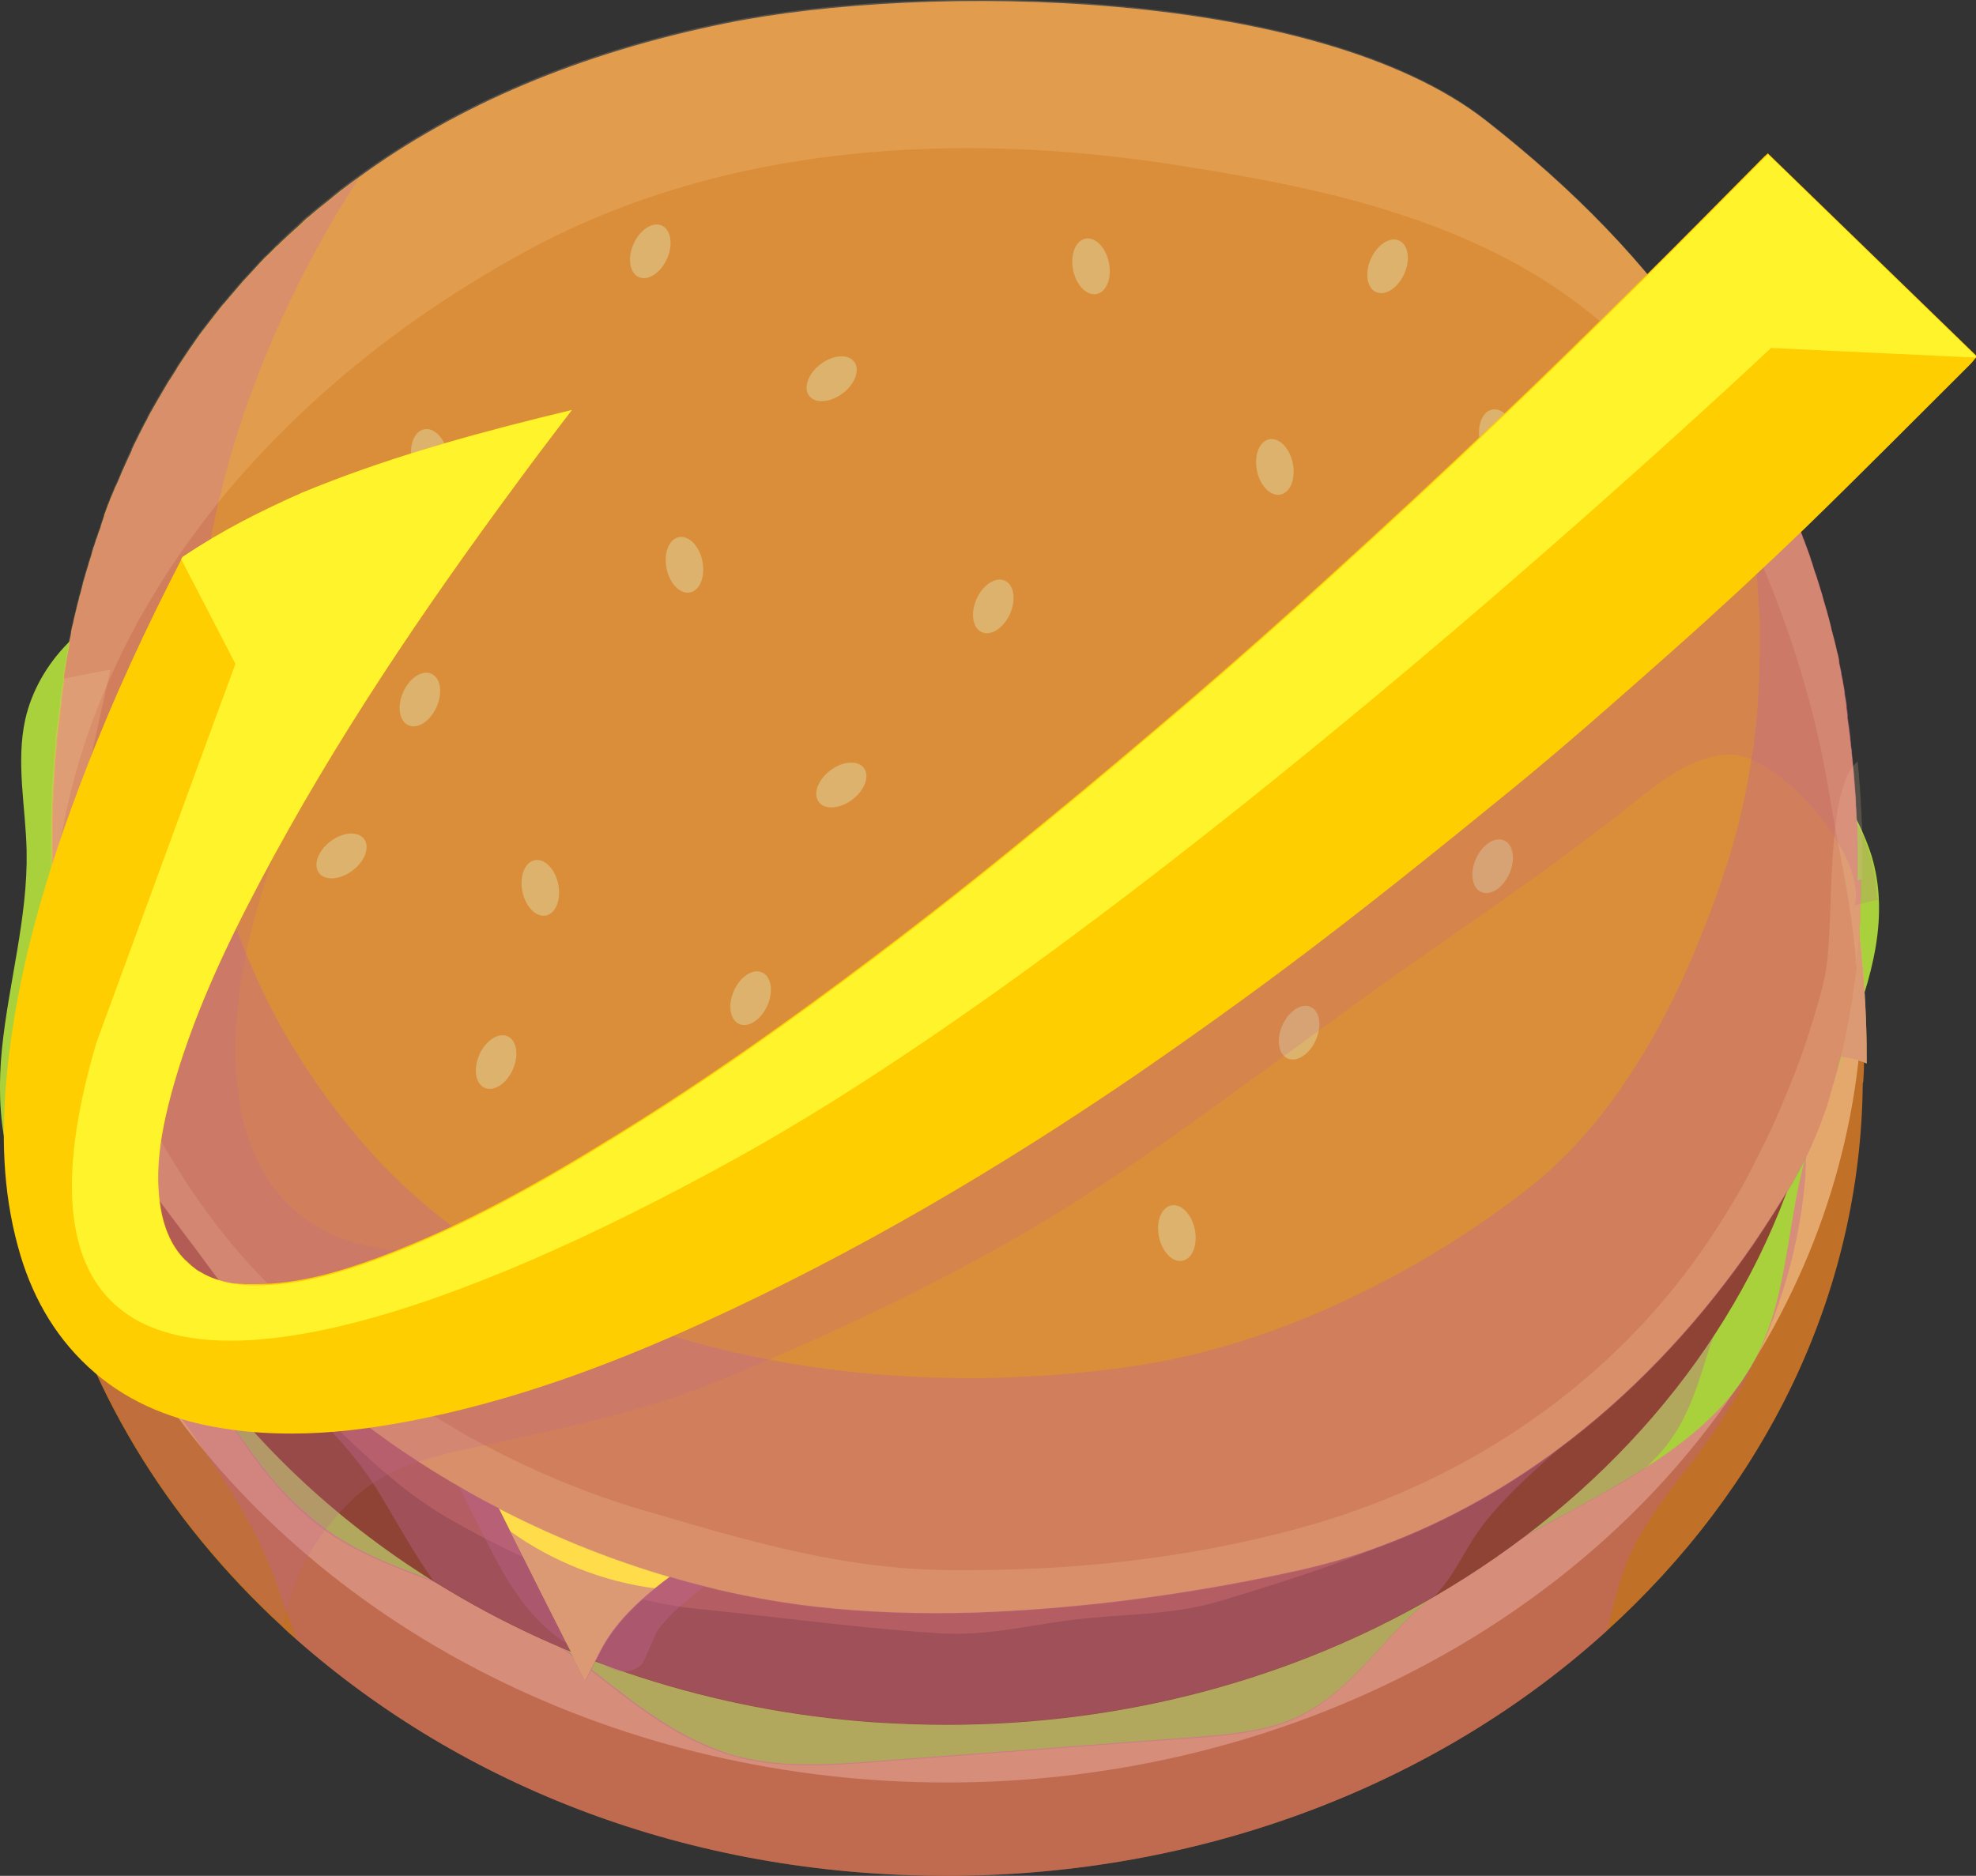<?xml version="1.0" encoding="UTF-8"?>
<svg xmlns="http://www.w3.org/2000/svg" width="61.6" height="58.49" viewBox="0 0 61.6 58.49">
  <rect x="0" y="0" width="61.6" height="58.49" fill="#333333" stroke="none"/>
  <defs>
    <style>
      .cls-1 {
        fill: #c17027;
      }

      .cls-2 {
        opacity: .56;
      }

      .cls-2, .cls-3, .cls-4, .cls-5 {
        fill: #bf6693;
        mix-blend-mode: multiply;
      }

      .cls-6 {
        fill: #fff42c;
      }

      .cls-6, .cls-7 {
        mix-blend-mode: overlay;
      }

      .cls-7 {
        fill: #ffdfb0;
        opacity: .17;
      }

      .cls-8 {
        fill: #db8e3a;
      }

      .cls-9 {
        isolation: isolate;
      }

      .cls-10 {
        fill: #e5a86c;
      }

      .cls-11 {
        fill: #ddb26c;
      }

      .cls-3 {
        opacity: .53;
      }

      .cls-12 {
        fill: #ffdc4a;
      }

      .cls-4 {
        opacity: .38;
      }

      .cls-13 {
        fill: #a9d13b;
      }

      .cls-14 {
        fill: #af5a46;
      }

      .cls-15 {
        fill: #ffce00;
      }

      .cls-16 {
        fill: #8e4335;
      }

      .cls-5 {
        opacity: .21;
      }
    </style>
  </defs>
  <g class="cls-9">
    <g id="Layer_2" data-name="Layer 2">
      <g id="Layer_1-2" data-name="Layer 1">
        <g>
          <g>
            <path class="cls-1" d="M58.11,33.13c0,.18-.01,.35-.02,.52,0,.04,0,.09-.02,.13-.06,6.63-3.09,12.64-7.99,17.08-5.19,4.71-12.49,7.63-20.57,7.63s-15.1-2.82-20.27-7.37c-.15-.13-.3-.26-.44-.4-3.62-3.33-6.2-7.54-7.28-12.22,0-.03-.01-.06-.02-.09-.23-1.01-.39-2.04-.47-3.08h0s-.26-3.45-.06-5.39c0,0,0-.02,0-.03,.03-.07,.14-.14,.33-.2,.07-.37,.14-.74,.22-1.1h0c.03-.11,.05-.22,.08-.33,.11-.44,.23-.87,.36-1.29,.01-.04,.02-.07,.03-.11,.11-.35,.23-.7,.36-1.05,.12-.33,.25-.66,.39-.98,.06-.14,.12-.28,.18-.42,.33-.73,.7-1.45,1.11-2.15,.1-.17,.2-.33,.3-.5,.55-.9,1.17-1.77,1.84-2.6,0-.01,.02-.02,.03-.04,5.17-6.36,13.68-10.52,23.3-10.52,1.41,0,2.79,.09,4.15,.26,.25,.03,.5,.07,.75,.11,4.31,.65,8.28,2.14,11.69,4.27,.38,.24,.76,.49,1.13,.74,.97,.67,1.9,1.4,2.76,2.18,1.88,1.69,3.49,3.62,4.77,5.72,0,.01,.02,.03,.03,.04,.48,.8,.91,1.62,1.29,2.46,.08,.18,.16,.37,.24,.55,.04,.1,.08,.2,.12,.29,.07,.18,.15,.36,.21,.55,.05,.14,.1,.28,.15,.42,.07,.21,.15,.43,.21,.64,0,.02,.01,.04,.02,.06h0c.03,.1,.06,.2,.09,.31,.29,.96,.51,1.94,.66,2.95,0,0,.01,0,.02,0h0c.13,0,.21,0,.23,0h0s0,.03,0,.1h0c0,.14,.02,.42,.03,.77h0c.01,.57,.03,1.33,0,2.05Z"/>
            <ellipse class="cls-10" cx="29.52" cy="30.66" rx="28.55" ry="24.92"/>
            <path class="cls-4" d="M56.29,36.58c-.22,2.95-1.27,5.84-2.99,8.26-.9,1.26-2,2.42-2.58,3.86-.28,.7-.43,1.44-.64,2.16-5.19,4.71-12.49,7.63-20.57,7.63s-15.1-2.82-20.27-7.37c-.32-.86-.58-1.75-.95-2.59-1.39-3.22-4.23-5.72-5.26-9.07l3.92-4.95c12.32-4.06,25.61-5.13,38.42-3.1,3.24,.51,6.49,1.23,9.41,2.71,.54,.27,1.11,.61,1.36,1.16,.18,.4,.17,.86,.14,1.3Z"/>
            <path class="cls-13" d="M58.13,31.01s-.01,.05-.02,.07h0s-.03,.08-.04,.12c-.19,.59-.41,1.17-.65,1.76-.08,.21-.16,.41-.25,.62h0s0,0,0,0c0,0,0,0,0,0h0c-.28,.71-.56,1.42-.78,2.14,0,0,0,0,0,0-.03,.09-.06,.19-.08,.28h0c-.03,.11-.06,.22-.09,.33-.53,2.05-.52,4.24-1.55,6.13,0,0,0,0,0,0h0c-.03,.06-.07,.12-.1,.18-.13,.21-.26,.42-.41,.62,0,0,0,0,0,0-.75,1-1.76,1.8-2.89,2.52-.25,.16-.5,.31-.76,.46-.12,.07-.25,.15-.37,.22-.17,.1-.35,.2-.52,.29-.14,.08-.28,.16-.43,.24-.08,.04-.16,.09-.24,.13-.24,.13-.48,.26-.72,.39-.16,.09-.32,.17-.47,.26,0,0,0,0,0,0-.07,.04-.14,.08-.21,.11,0,0,0,0,0,0-.24,.13-.47,.27-.71,.41-.1,.06-.2,.12-.3,.18-.04,.02-.08,.05-.11,.07-.07,.04-.14,.09-.21,.13-.08,.05-.16,.1-.24,.15-.05,.03-.09,.06-.14,.09-.08,.05-.15,.1-.23,.16-.1,.07-.19,.13-.29,.2-.05,.04-.11,.08-.16,.12-.05,.04-.1,.07-.14,.11-.06,.04-.11,.09-.17,.13,0,0,0,0,0,0,0,0,0,0,0,0-.05,.04-.11,.08-.16,.13-.03,.03-.07,.05-.1,.08,0,0,0,0,0,0-.05,.05-.11,.09-.16,.14-.06,.05-.12,.1-.18,.15-.06,.06-.13,.12-.19,.17-1.21,1.15-2.15,2.61-3.77,3.3-.93,.39-1.99,.48-3.02,.56-3.31,.25-6.63,.5-9.94,.75-1.41,.11-2.86,.21-4.22-.12-.06-.01-.11-.03-.17-.04-.04-.01-.09-.02-.13-.04-.03,0-.06-.02-.09-.03-.14-.04-.27-.09-.4-.14-.04-.01-.08-.03-.12-.05-.04-.02-.08-.03-.12-.05,0,0,0,0,0,0-.08-.03-.16-.07-.23-.1-.07-.03-.14-.06-.2-.09-.03-.02-.06-.03-.1-.05-.07-.03-.13-.07-.19-.1-.05-.03-.1-.05-.14-.08-.03-.02-.07-.04-.1-.05-.04-.02-.07-.04-.11-.06-.04-.02-.08-.05-.11-.07-.86-.52-1.65-1.15-2.45-1.78-.12-.1-.24-.19-.36-.28-.06-.05-.13-.1-.19-.14h0c-.13-.1-.26-.2-.39-.3-.06-.04-.12-.09-.17-.13-.02-.02-.05-.04-.07-.05-.05-.04-.11-.08-.16-.11-.06-.05-.13-.09-.2-.13-.06-.04-.13-.08-.19-.13-.02-.01-.03-.02-.05-.03-.06-.04-.12-.07-.17-.11-.06-.04-.11-.07-.17-.1-.02-.01-.04-.03-.06-.04-.05-.03-.09-.05-.14-.08,0,0-.02-.01-.03-.02-.02-.01-.04-.03-.07-.04-.06-.03-.11-.06-.17-.09-.06-.03-.13-.07-.19-.1-.04-.02-.09-.04-.13-.07-.21-.1-.42-.2-.64-.29-.04-.02-.08-.03-.12-.05-.15-.06-.3-.12-.45-.18-.1-.04-.21-.08-.32-.12-.13-.05-.27-.1-.4-.15h0c-.07-.03-.14-.05-.21-.08-.07-.03-.14-.05-.21-.08-.68-.25-1.35-.51-1.98-.84-.04-.02-.08-.04-.12-.06-.04-.02-.09-.05-.13-.07-.05-.03-.1-.06-.15-.09-.13-.08-.26-.15-.39-.24-.08-.05-.15-.1-.23-.16-.13-.09-.26-.19-.38-.29-.04-.03-.08-.06-.12-.1-.04-.03-.07-.06-.11-.1-.04-.03-.08-.07-.12-.1-.04-.03-.07-.06-.11-.1-.04-.03-.07-.07-.11-.1-.04-.03-.07-.07-.11-.1-.03-.03-.06-.06-.09-.09-.02-.02-.04-.05-.07-.07-.03-.03-.06-.07-.09-.1-.02-.02-.04-.04-.06-.06-.03-.03-.06-.06-.09-.09-.1-.11-.2-.23-.3-.35-.03-.04-.06-.08-.09-.11-.03-.04-.06-.08-.09-.12-.09-.11-.18-.23-.27-.35-.03-.04-.06-.08-.09-.12-.15-.2-.29-.4-.43-.6-.05-.08-.11-.16-.16-.24-.14-.21-.28-.42-.42-.63-.05-.07-.09-.14-.14-.21-.09-.13-.18-.26-.27-.4-.06-.08-.11-.16-.17-.24s-.11-.16-.17-.24c-.03-.04-.06-.08-.09-.12-.06-.08-.12-.16-.18-.24-.03-.04-.06-.08-.09-.12-.06-.08-.12-.16-.18-.23-.03-.04-.06-.07-.09-.11-.1-.12-.19-.23-.29-.34-.03-.03-.06-.07-.09-.1-.07-.08-.14-.15-.21-.23-.03-.03-.05-.06-.08-.08-.04-.04-.09-.09-.13-.13-.03-.03-.05-.05-.08-.08-.12-.11-.24-.22-.36-.33-.33-.28-.68-.54-1.04-.8-.04-.03-.08-.06-.13-.09-.06-.04-.11-.08-.17-.12-.45-.33-.89-.67-1.26-1.07-.03-.04-.07-.07-.1-.11,0,0-.01-.02-.02-.02C.1,36.9-.14,34.72,.06,32.71c.21-2.07,.81-4.11,.77-6.18-.03-1.37-.34-2.76-.04-4.11,.2-.87,.66-1.69,1.33-2.37,0,0,0,0,0,0,.11-.12,.23-.23,.36-.33,.19-.16,.39-.31,.61-.46,.04-.03,.08-.06,.12-.08,.52-.36,1.09-.69,1.6-1.04,.02-.01,.04-.02,.05-.04,0,0,0,0,0,0,.04-.03,.09-.06,.13-.09h0c.06-.04,.11-.08,.17-.13,.68-.51,1.23-1.1,1.38-1.87,0-.02,0-.05,.01-.07,0-.03,0-.06,.01-.1,.01-.11,.02-.21,.02-.32,0-.15,0-.3-.02-.44-.02-.2-.04-.39-.05-.59-.02-.26-.03-.52,.01-.78,0,0,0,0,0,0,.13-.86,.71-1.53,1.49-2.06,.32-.22,.67-.42,1.04-.6,.57-.28,1.18-.52,1.77-.73h.08s.63-.07,.63-.07c.1-.02,.19-.03,.28-.04,.16-.02,.3-.05,.42-.07h0c.23-.04,.41-.06,.57-.09,.3-.05,.53-.09,.91-.15,.12-.02,.26-.04,.43-.07h0c.13-.02,.28-.04,.45-.07,1.53-.24,3.08-.47,4.52-.98,.21-.08,.42-.16,.63-.24,.35-.14,.69-.3,1.03-.46h0c1.53-.73,3.01-1.56,4.7-1.9,3.87-.77,7.71,1.26,11.66,1.54,1.22,.09,2.48,.01,3.68,.14h0c.11,.01,.21,.03,.32,.04h0c.44,.06,.87,.16,1.29,.31,.07,.03,.14,.05,.21,.08,.35,.14,.67,.3,.98,.49,.4,.25,.78,.53,1.15,.82h0c.26,.21,.52,.43,.78,.65h0c.54,.45,1.09,.91,1.68,1.29,.24,.15,.49,.29,.74,.43,.03,.02,.06,.03,.1,.05h0c.3,.16,.62,.31,.93,.45h0c.46,.21,.92,.41,1.36,.63h0c.35,.17,.68,.34,1.01,.53,.49,.29,.94,.61,1.32,1,0,0,0,0,.01,.01,1.12,1.14,1.52,2.62,1.89,4.12,.04,.17,.08,.35,.13,.52,0,0,0,0,0,0,.03,.13,.06,.25,.1,.38,0,0,0,0,0,0,.17,.67,.37,1.33,.66,1.96,.03,.05,.05,.11,.08,.16t0,0c.07,.15,.15,.29,.23,.44,.31,.56,.67,1.09,1.03,1.62h0c.1,.15,.2,.29,.3,.44h0c.07,.11,.15,.22,.22,.33,.23,.36,.45,.73,.63,1.11t0,0h0c.15,.32,.29,.65,.39,.98,.13,.44,.2,.88,.22,1.32,.05,.99-.15,1.99-.46,2.98Z"/>
            <path class="cls-4" d="M55.13,36.71c-.25,2-1.35,3.69-1.93,5.6-.34,1.1-.68,2.2-1.56,3.12-.12,.13-.25,.25-.37,.37-2.36,1.5-5.23,2.65-7.22,4.53-1.21,1.15-2.15,2.61-3.77,3.3-.93,.39-1.99,.48-3.02,.56-3.31,.25-6.63,.5-9.94,.75-1.41,.11-2.86,.21-4.22-.12-2.89-.71-4.72-3.16-7.29-4.52-1.74-.92-3.8-1.34-5.43-2.41-2.75-1.8-3.7-5.08-6.15-7.18-.37-.32-.77-.6-1.17-.89-.98-1.19-1.21-2.57-1.08-4.17,.12-1.5,.52-3.55,1.6-4.65,.78-.8,2-1.26,3.02-1.64,2.1-.79,4.27-1.48,6.47-1.91,3.26-.63,6.61-.84,9.91-1.23,4-.48,7.96-1.06,11.98-.52l20.17,11.02Z"/>
            <path class="cls-16" d="M57.05,30.82c0,.06-.02,.12-.05,.18-.01,.23-.03,.45-.05,.67-.16,1.76-.54,3.47-1.11,5.11-1.88,5.38-5.87,9.95-11.12,13-4.36,2.53-9.58,4-15.2,4-.78,0-1.55-.03-2.32-.08-5.01-.36-9.64-1.9-13.53-4.3-.05-.03-.1-.06-.15-.09-6.32-3.94-10.64-10.17-11.4-17.29-.04-.18-.38-2.16-.09-6.03,.02-.22,.16-.41,.42-.58,.28-1.34,.69-2.64,1.22-3.9,.38-.91,.82-1.79,1.32-2.64,4.55-7.79,13.83-13.13,24.53-13.13,13.83,0,25.28,8.91,27.23,20.51h.28s.16,3.52,.02,4.57Z"/>
            <path class="cls-14" d="M3.02,20.07c-1,3.6-1.33,6.55-.68,10.31,.18,1.05,.63,1.99,.87,3.03,.29,1.32,.23,2.71,1.03,3.87,1.15,1.68,2.14,3.56,3.72,4.87,2.04,1.7,3.69,3.85,6.03,5.2s5.19,2.56,7.79,2.82c2.5,.25,5.05,.61,7.55,.76,1.39,.08,2.66-.23,4.01-.41,1.57-.21,3.17-.13,4.7-.6,2.22-.68,5.16-1.55,7.12-2.81,1.12-.72,2.4-1.44,3.45-2.23,.91-.68,1.18-1.6,1.84-2.51,2.9-4.01,6.38-7.98,6.11-13.31-.08-1.53,.07-3.37-.27-4.87-.41-1.78-.93-3.53-1.25-5.41-.22-1.31-.9-2.2-1.52-3.36-.78-1.43-1.18-2.75-2.44-3.79-1.9-1.58-3.88-2.62-5.92-3.97-1.38-.91-2.58-1.73-4.15-2.31-3.01-1.1-6.51-.32-9.58-1.49-1.16-.44-1.76-.94-2.99-.89-1.55,.06-2.98,.41-4.57,.43-2.01,.02-3.86,1.2-5.83,1.65-2.24,.51-4.37,1.92-6.24,3.22-1.54,1.07-2.64,2.84-4.02,4.13s-2.56,2.86-3.57,4.53c-.5,.83-1.35,2.23-1.19,3.13Z"/>
            <ellipse class="cls-14" cx="29.52" cy="27.06" rx="26.74" ry="23.34"/>
            <path class="cls-14" d="M14.88,8.07C8.8,11.8,3.59,17.71,2.77,24.75c-.67,5.76,1.69,11.54,5.25,16.13,.71,.91,1.47,1.79,2.3,2.6,3.61,3.54,8.47,5.69,13.48,6.48,5.01,.79,10.17,.27,15.07-1.03,1.71-.45,3.41-1.01,4.95-1.87,2.22-1.24,4.04-3.08,5.78-4.93,1.18-1.26,2.35-2.55,3.24-4.02,1.97-3.27,2.42-7.22,2.39-11.03-.02-2.15-.18-4.31-.72-6.39-1.85-7.06-8.12-12.47-15.16-14.53-7.05-2.05-14.71-1.1-21.62,1.39l-2.86,.52Z"/>
            <path class="cls-3" d="M29.62,43.55c.71,1.11,1.26,3.03,2.28,3.84,1.85,1.47,1.27-.98,.94-1.89-1.21-3.41-3.14-6.74-5.06-9.86-2.19-3.55-4.33-7.05-6.68-10.51-.56-.82-4.44-8.05-5.66-6.7-.93,1.03,.8,4.03,1.27,4.89,1.22,2.21,2.56,4.36,3.82,6.54,2.32,4.01,4.93,7.85,7.25,11.84l1.84,1.84Z"/>
            <path class="cls-3" d="M25.94,14.77c-.07,1.35,1.94,3.35,2.61,4.55,1.52,2.72,2.36,5.74,3.65,8.56,1.69,3.72,2.79,7.67,4.58,11.36,.53,1.1,2.11,4.45,3.67,4.32,.88-.07,1.6-1.41,1.5-2.19s-.9-1.87-1.23-2.63c-.66-1.52-1.1-3.13-1.7-4.67-1.29-3.34-1.76-6.92-3.08-10.23-1.46-3.67-4.36-6.33-6.65-9.45-.41-.57-1.89-2.93-2.75-2.98-1.32-.07-1.57,2.39-.6,2.93v.43Z"/>
            <path class="cls-4" d="M3.21,19.64c-.53-.07,1.01,2.93,1.17,3.4,.52,1.46,1.03,2.84,1.7,4.24,1.78,3.67,3.15,7.58,4.75,11.35,1.38,3.26,2.8,6.43,4.41,9.58,.73,1.42,1.5,2.62,2.9,3.3,.65,.32,1.18,.92,1.83,.42,.15-.12,.39-.9,.56-1.13,.28-.38,.65-.71,1.03-1.02,2.32-1.9,5.14-3.18,7.75-4.58,4.66-2.5,9.68-4.24,14.49-6.48,2.11-.99,4.26-1.91,6.38-2.77,1.82-.74,3.37-1.99,5.23-2.59,.39-.13,.68-.26,1.13-.22,.08-.33,.31-.82,.33-1.13,.07-1.69-2.15-3.44-3.46-4.38-5.71-4.11-13.71-5.29-20.39-6.79-5.27-1.18-10.78-2.89-16.18-3.37l-13.64,2.16Z"/>
            <path class="cls-3" d="M35.57,10.66c1.83,3.16,3.84,6.22,5.67,9.38s2.34,7.07,3.79,10.52c.71,1.69,1.46,3.38,2.16,5.08,.3,.72,.48,1.65,.99,2.25,.74,.87,1.38,.7,1.89-.39,1.33-2.87-.56-4.86-1.61-7.36-1.26-2.98-1.62-6.12-3.06-9.06-1.32-2.69-2.99-5.33-4.96-7.58-.28-.32-4.36-5.84-4.87-3.39v.54Z"/>
            <path class="cls-4" d="M54.15,38.2c-.92,2.49-2.62,3.92-4.38,5.82-1.22,1.33-2.89,2.46-3.86,3.99-.41,.65-.66,1.21-1.19,1.76-4.36,2.53-9.58,4-15.2,4-.78,0-1.55-.03-2.32-.08-5.01-.36-9.64-1.9-13.53-4.3-.05-.03-.1-.06-.15-.09-.57-.79-1.05-1.66-1.61-2.6-.6-1.02-1.31-1.82-2.15-2.66-.66-.65-1.98-1.8-2.21-2.72-.52-2.01,2.13-3.49,3.51-4.24,2.52-1.38,5.45-1.84,8.2-2.54,3.17-.82,6.29-1.45,9.55-1.82,3.04-.34,6.04-.51,9.09-.5,2.11,0,4.25-.2,6.3,.44,1.79,.56,2.82,2.39,4.75,2.73l5.2,2.81Z"/>
            <path class="cls-12" d="M58.19,33.16s-.64-.34-2.03-.22c-.24,.02-.5,.05-.78,.1-1.94,.35-24.27,10.03-32.5,14.86-1.08,.6-1.87,1.14-2.46,1.62-1.31,1.06-1.63,1.81-1.85,2.24l-.32,.63s-1-1.95-2.35-4.66c-2.4-4.79-5.91-11.94-6.98-14.84-1.95-5.29-5.88-14.1-5.88-14.1,0,0,.32-.75,1.3-1.99C6.73,13.82,13.01,7.97,28.21,2.84c0,0,7.19,.14,11.13,1.31,0,0,10.45,6.9,17.57,20.32h0c.06,.12,.13,.25,.19,.37,.07,.14,.14,.28,.22,.42,.96,4.09,.87,7.9,.87,7.9Z"/>
            <path class="cls-2" d="M58.19,33.16s-.64-.34-2.03-.22c.18-.62,.38-1.23,.53-1.85,.54-2.16,.61-4.43,.22-6.62,.06,.12,.13,.25,.19,.37,.07,.14,.14,.28,.22,.42,.96,4.09,.87,7.9,.87,7.9Z"/>
            <path class="cls-2" d="M20.43,49.54c-1.31,1.06-1.63,1.81-1.85,2.24l-.32,.63s-1-1.95-2.35-4.66c1.33,.95,2.9,1.57,4.53,1.78Z"/>
            <path class="cls-8" d="M58.01,27.42c0,.06,0,.12,0,.18,0,0,0,0,0,0,0,.08,0,.17,0,.25h0c0,.11,0,.22-.01,.32h0s0,.05,0,.07c0,.1,0,.19-.01,.29,0,0,0,0,0,0,0,.04,0,.08,0,.13,0,.08,0,.17-.02,.25,0,0,0,.02,0,.03,0,.04,0,.08,0,.12,0,.12-.02,.25-.03,.37-.02,.24-.05,.48-.07,.73,0,.01,0,.03,0,.04-.01,.12-.03,.25-.05,.37,0,.07-.02,.14-.03,.21-.01,.08-.02,.16-.04,.25,0,.02,0,.04,0,.06-.01,.1-.03,.19-.05,.29-.01,.07-.03,.15-.04,.22,0,.06-.02,.12-.03,.17-.02,.11-.04,.21-.06,.32-.01,.07-.03,.14-.04,.21-.02,.07-.03,.14-.05,.22-.01,.05-.02,.1-.03,.15-.02,.08-.04,.16-.06,.24,0,.01,0,.03-.01,.04,0,.04-.02,.07-.03,.1,0,.03-.02,.07-.03,.1-.01,.06-.03,.11-.04,.17-.02,.09-.05,.17-.07,.25,0,0,0,0,0,0h0s-.02,.08-.03,.12c-.02,.07-.04,.13-.06,.2-.02,.08-.05,.16-.07,.24,0,0,0,.02,0,.03-.03,.09-.06,.18-.09,.28,0,0,0,.02,0,.02-.03,.08-.06,.17-.09,.25,0,.01,0,.02-.01,.03-.03,.08-.06,.16-.09,.24-.01,.03-.02,.06-.03,.09-.03,.07-.05,.13-.08,.2,0,.02-.01,.03-.02,.05-.06,.14-.12,.27-.18,.4-.02,.03-.03,.07-.05,.1-.01,.03-.03,.06-.04,.09,0,0,0,0,0,0-.03,.06-.06,.12-.09,.18,0,0,0,.01,0,.02-.04,.07-.07,.15-.11,.22,0,0,0,0,0,0-.02,.04-.04,.07-.06,.11-.02,.04-.04,.08-.06,.11-.02,.03-.03,.06-.05,.09-.04,.07-.07,.13-.11,.2h0s0,.02-.01,.02c-.38,.65-.79,1.29-1.21,1.91-1.58,2.3-3.49,4.39-5.69,6.1-1.8,1.4-3.8,2.55-5.97,3.35-.88,.33-1.8,.59-2.73,.79-1.74,.38-3.6,.7-5.5,.93-1.45,.17-2.92,.29-4.38,.34-1.7,.05-3.4,0-5.03-.19-.6-.07-1.2-.16-1.78-.27-.53-.1-1.06-.21-1.59-.35-.36-.09-.71-.18-1.07-.29-1.79-.52-3.56-1.22-5.26-2.09-.41-.21-.81-.42-1.2-.65-.47-.27-.94-.55-1.4-.85-.35-.23-.7-.46-1.03-.7-1.66-1.18-3.18-2.54-4.46-4.04-.36-.42-.7-.86-1.03-1.3-.51-.71-1.11-1.47-1.7-2.28-.4-.55-.81-1.12-1.19-1.71-.46-.72-.88-1.45-1.22-2.21,0-.02-.02-.04-.02-.05-.01-.03-.03-.06-.04-.09-.47-1.09-.74-2.21-.68-3.33-.02-.21-.03-.42-.04-.62h0s0-.05,0-.07c0-.07,0-.14-.01-.2,0-.05,0-.1,0-.15,0-.08,0-.16-.01-.24,0,0,0,0,0,0h0c0-.14-.01-.28-.02-.41,0-.07,0-.15,0-.22,0-.07,0-.14,0-.21,0-.05,0-.09,0-.13,0-.03,0-.07,0-.1,0-.07,0-.14,0-.21,0-.34,0-.67,0-1,0-.12,0-.24,0-.36,0-.03,0-.06,0-.09,0-.09,0-.18,0-.27,0-.11,0-.22,.01-.32,0-.03,0-.06,0-.09,0-.1,0-.19,.01-.29,.01-.24,.02-.47,.04-.7,0-.1,.01-.19,.02-.29,0-.02,0-.05,0-.07,0-.11,.02-.22,.03-.33,0-.1,.02-.2,.03-.3,0-.01,0-.03,0-.04,0-.03,0-.05,0-.08,0-.09,.02-.17,.03-.26,.01-.11,.03-.23,.04-.34,.01-.11,.03-.22,.04-.33,.01-.1,.03-.2,.04-.31,0-.02,0-.03,0-.05,0-.07,.02-.14,.03-.21,0-.02,0-.03,0-.05,0-.06,.02-.11,.03-.17,0-.05,.02-.1,.02-.15,0-.02,0-.04,0-.06,0-.01,0-.03,0-.04,0-.02,0-.04,0-.06,.01-.07,.02-.14,.04-.21,.01-.08,.03-.17,.04-.25,.02-.09,.03-.18,.05-.27,0-.04,.02-.09,.02-.13,0-.03,.01-.06,.02-.09,0-.02,0-.03,0-.05,0-.01,0-.02,0-.03,0,0,0,0,0,0,0,0,0,0,0-.02,.02-.08,.03-.16,.05-.23,0-.02,0-.04,.01-.06,0-.01,0-.02,0-.03,.02-.1,.04-.2,.07-.3,0-.02,0-.03,.01-.05h0s0,0,0-.01c.03-.11,.05-.22,.08-.33,.01-.04,.02-.09,.03-.13,.02-.08,.04-.15,.06-.23,0-.02,0-.03,.01-.05,0-.02,.01-.04,.02-.06,.02-.08,.04-.15,.06-.23,0-.03,.01-.05,.02-.07,0,0,0,0,0,0,0-.02,0-.03,.01-.05,0-.01,0-.03,.01-.04,.03-.09,.05-.19,.08-.28,.03-.09,.05-.17,.08-.26,0-.01,0-.03,.01-.04,0-.02,.01-.04,.02-.06,0-.02,.01-.04,.02-.06,0-.03,.02-.06,.03-.1,.01-.04,.02-.07,.03-.11,0-.03,.02-.06,.03-.1,0-.01,0-.02,.01-.04,0-.02,.01-.04,.02-.05,.02-.06,.04-.13,.06-.19,0-.03,.02-.05,.03-.08,.02-.06,.04-.12,.06-.18,.02-.05,.04-.11,.06-.16,0,0,0-.01,0-.02,.01-.04,.03-.08,.04-.12,.02-.07,.05-.14,.07-.21,0,0,0-.01,0-.02h0s.01-.04,.02-.05c.03-.08,.06-.17,.09-.25,0-.02,.01-.03,.02-.04,0,0,0,0,0,0,0,0,0-.02,.01-.03,.04-.11,.08-.21,.13-.32,.02-.04,.03-.08,.05-.12,.01-.04,.03-.07,.05-.11,.02-.04,.03-.08,.05-.11,.04-.1,.09-.21,.13-.31,0,0,0-.02,.01-.02,0,0,0,0,0,0,.04-.09,.08-.18,.12-.27,.02-.04,.03-.07,.05-.11,.04-.09,.09-.19,.13-.28,0,0,0,0,0-.02,.05-.11,.1-.22,.16-.33,.05-.11,.11-.22,.16-.32,.05-.1,.1-.2,.16-.3,0,0,0-.01,.01-.02,0,0,0-.02,.01-.03,.05-.1,.11-.2,.16-.29,.12-.21,.24-.42,.36-.62,.06-.1,.12-.21,.19-.31,.06-.1,.13-.2,.19-.3,0,0,0,0,0-.01,.06-.1,.13-.19,.19-.29h0c.07-.1,.13-.2,.2-.3,.07-.1,.14-.2,.2-.29h0c.13-.19,.27-.37,.41-.55,.02-.03,.05-.06,.07-.09,.04-.06,.09-.11,.13-.17,.02-.02,.03-.04,.05-.06,.06-.08,.12-.16,.19-.24,0-.01,.02-.02,.03-.03,.07-.08,.14-.17,.21-.25,0,0,0,0,.01-.01,.08-.09,.15-.18,.23-.27,.08-.09,.15-.18,.23-.26,0,0,0,0,0,0,0,0,0,0,0,0,.08-.09,.16-.17,.24-.26,.07-.08,.15-.16,.22-.24l.02-.02s0,0,0,0c.07-.08,.15-.16,.23-.23,0,0,.01-.01,.02-.02,.07-.07,.14-.14,.21-.21,.01-.02,.03-.03,.05-.04h0s.01-.01,.02-.02c.08-.08,.16-.16,.24-.23,0,0,.01-.01,.02-.02,.08-.07,.16-.15,.24-.22,0,0,0,0,0,0h0s0,0,0,0c.08-.07,.16-.14,.24-.22,.02-.02,.03-.03,.05-.05,.06-.06,.13-.12,.2-.17,.18-.16,.37-.31,.56-.46,.03-.03,.07-.05,.1-.08,.02-.02,.05-.04,.07-.06,.03-.03,.07-.05,.1-.08,.04-.03,.07-.06,.11-.09,.05-.04,.11-.08,.16-.12,.04-.03,.08-.06,.12-.09,.08-.06,.17-.13,.26-.19,3.11-2.28,6.95-3.91,11.47-4.83,6.28-1.28,18.45-1.09,23.71,3.03,2.77,2.17,4.97,4.43,6.77,7.08,.7,1.04,1.34,2.13,1.94,3.31,.34,.68,.67,1.39,.98,2.12,.05,.11,.09,.22,.13,.33,.03,.06,.05,.12,.07,.19,0,.01,.01,.03,.02,.04,.03,.09,.07,.18,.1,.27,.01,.04,.03,.07,.04,.11,.03,.07,.05,.15,.08,.23,0,0,0,0,0,.01,.03,.08,.06,.16,.08,.24,0,.02,.02,.05,.02,.07,.02,.07,.05,.14,.07,.2,.01,.04,.03,.08,.04,.13,.02,.07,.05,.15,.07,.22,0,.02,.01,.04,.02,.06,0,.01,0,.03,.01,.04,.03,.09,.06,.19,.08,.28h0c.03,.09,.05,.18,.08,.27,0,.02,0,.04,.02,.05,0,.02,0,.03,.01,.05,.02,.09,.05,.18,.07,.26,0,0,0,0,0,0,.02,.09,.05,.18,.07,.28,0,.04,.02,.08,.03,.12,.01,.05,.02,.1,.04,.15,0,.02,.01,.05,.02,.07,0,.02,0,.03,.01,.05,.03,.11,.05,.22,.08,.34,0,.02,.01,.05,.02,.07,.02,.07,.03,.13,.04,.2,0,.01,0,.02,0,.03,0,.01,0,.02,0,.04,.02,.11,.05,.22,.07,.33,0,0,0,0,0,.01,0,.02,0,.05,.01,.07,.02,.09,.04,.18,.05,.27,0,0,0,0,0,0,.02,.08,.03,.15,.04,.23,0,.02,0,.03,0,.05,0,.02,0,.04,.01,.07,.02,.11,.04,.22,.05,.32,0,0,0,.02,0,.03,0,.01,0,.02,0,.03,.01,.07,.02,.14,.03,.21,0,.02,0,.03,0,.05,0,.02,0,.04,0,.06,.03,.2,.06,.39,.08,.59,0,0,0,.02,0,.03,0,.05,.01,.1,.02,.15,0,.01,0,.02,0,.03,0,.07,.02,.14,.03,.22,0,.02,0,.04,0,.06,.01,.09,.02,.19,.03,.28,0,0,0,0,0,.01,.01,.13,.03,.27,.04,.4,0,0,0,.02,0,.02,.01,.13,.02,.26,.03,.4,.01,.13,.02,.27,.03,.4,0,.02,0,.03,0,.05,0,.13,.02,.26,.02,.39,0,.11,.01,.22,.02,.33,0,.03,0,.05,0,.08,0,0,0,.02,0,.03,0,.12,0,.24,.01,.37,0,.01,0,.03,0,.04,0,0,0,.02,0,.03,0,.1,0,.19,0,.29,0,.29,0,.57,0,.86Z"/>
            <path class="cls-4" d="M58.01,27.42c0,.06,0,.12,0,.18,0,0,0,0,0,0,0,.08,0,.17,0,.25h0c0,.11,0,.22-.01,.32h0s0,.05,0,.07c0,.1,0,.19-.01,.29,0,0,0,0,0,0,0,.04,0,.08,0,.13,0,.08,0,.17-.02,.25,0,0,0,.02,0,.03,0,.04,0,.08,0,.12,0,.12-.02,.25-.03,.37-.02,.24-.04,.48-.07,.73,0,.01,0,.03,0,.04-.01,.12-.03,.25-.05,.37,0,.07-.02,.14-.03,.21-.01,.08-.02,.16-.04,.25,0,.02,0,.04,0,.06-.01,.1-.03,.19-.05,.29-.01,.07-.03,.15-.04,.22,0,.06-.02,.12-.03,.17-.02,.11-.04,.21-.06,.32-.01,.07-.03,.14-.04,.21-.02,.07-.03,.14-.05,.22-.01,.05-.02,.1-.03,.15-.02,.08-.04,.16-.06,.24,0,.01,0,.03,0,.04h0s-.02,.07-.03,.1c0,.03-.02,.07-.03,.1-.01,.06-.03,.11-.04,.17-.02,.09-.05,.17-.07,.25t0,0s0,0,0,0c-.01,.04-.03,.08-.04,.13-.02,.07-.04,.13-.06,.2-.02,.08-.05,.16-.07,.24,0,0,0,.02,0,.03-.03,.09-.06,.18-.09,.28,0,0,0,.02,0,.02-.03,.08-.06,.17-.09,.25,0,.01,0,.02-.01,.03-.03,.08-.06,.16-.09,.24-.01,.03-.02,.06-.03,.09-.03,.07-.05,.13-.08,.2,0,.02-.01,.03-.02,.05-.06,.13-.11,.27-.17,.4-.02,.04-.03,.07-.05,.11-.01,.03-.03,.06-.04,.09,0,0,0,0,0,0-.03,.06-.06,.12-.09,.18,0,0,0,.01,0,.02-.04,.07-.07,.15-.11,.22,0,0,0,0,0,0-.02,.04-.04,.07-.06,.11-.02,.04-.04,.08-.06,.11-.02,.03-.03,.06-.05,.09-.04,.07-.07,.13-.11,.2h0s0,.02-.01,.02c-.38,.65-.79,1.29-1.21,1.91-1.58,2.3-3.49,4.39-5.69,6.1-1.8,1.4-3.8,2.55-5.97,3.35-.88,.33-1.8,.59-2.73,.79-1.74,.38-3.6,.7-5.5,.93-1.45,.17-2.92,.29-4.38,.34-1.7,.05-3.4,0-5.03-.19-.6-.07-1.2-.16-1.78-.27-.53-.1-1.06-.21-1.59-.35-.36-.09-.71-.18-1.07-.29-1.79-.52-3.56-1.22-5.26-2.09-.41-.21-.81-.42-1.2-.65-.47-.27-.94-.55-1.4-.85-.35-.23-.7-.46-1.03-.7-1.66-1.18-3.18-2.54-4.46-4.04-.36-.42-.7-.86-1.03-1.3-.51-.71-1.11-1.47-1.7-2.28-.4-.55-.81-1.12-1.19-1.71-.46-.72-.88-1.45-1.22-2.21,0-.02-.02-.04-.02-.05-.01-.03-.03-.06-.04-.09-.47-1.09-.74-2.21-.68-3.33-.02-.21-.03-.42-.04-.62h0s0-.05,0-.07c0-.07,0-.14-.01-.2,0-.05,0-.1,0-.15,0-.06,0-.12,0-.18,0-.02,0-.04,0-.06,0,0,0,0,0,0h0c0-.11,0-.22-.01-.32,0-.03,0-.06,0-.09,0-.07,0-.15,0-.22,0-.07,0-.14,0-.21,0-.05,0-.09,0-.13,0-.03,0-.07,0-.1,0-.03,0-.06,0-.09,0-.04,0-.08,0-.12,0-.07,0-.13,0-.2,0-.08,0-.16,0-.25,0-.03,0-.05,0-.08,0-.04,0-.08,0-.12,0-.12,0-.24,0-.36v-.07c0-.1,0-.19,0-.29,0-.03,0-.06,0-.09,0-.09,0-.18,0-.27,0-.11,0-.22,.01-.32,0-.03,0-.06,0-.09,0-.1,0-.19,.01-.29,.01-.24,.02-.47,.04-.7,0-.1,.01-.19,.02-.29,0-.02,0-.05,0-.07,0-.11,.02-.22,.03-.33,0-.1,.02-.2,.03-.3,0-.01,0-.03,0-.04,0-.03,0-.05,0-.08,0-.09,.02-.17,.03-.26,.01-.11,.03-.23,.04-.34,0,0,0,0,0,0,.01-.11,.03-.22,.04-.33,0-.02,0-.05,0-.07,.01-.08,.02-.16,.03-.24,0-.02,0-.03,0-.05,0-.04,.01-.08,.02-.12,0-.03,0-.06,.01-.09,0-.07,.02-.15,.03-.22,0-.05,.02-.1,.02-.15,0-.02,0-.04,0-.06h0s0-.03,0-.04c0-.02,0-.04,0-.06,0-.06,.02-.11,.03-.17,0-.01,0-.03,0-.04,.01-.08,.03-.17,.04-.25,.02-.09,.03-.18,.05-.27,0-.04,.02-.09,.02-.13,0-.03,.01-.06,.02-.09,0-.02,0-.03,0-.05,0-.01,0-.02,0-.03,0,0,0,0,0,0,.02-.08,.03-.17,.05-.25,0-.02,0-.04,.01-.06,.03-.13,.05-.25,.08-.38,0,0,0,0,0-.01,.03-.11,.05-.22,.08-.33,.01-.04,.02-.09,.03-.13,.02-.08,.04-.15,.06-.23,0-.02,0-.03,.01-.05,0-.02,.01-.04,.02-.06,.03-.1,.05-.2,.08-.3,0,0,0,0,0,0,0-.02,0-.03,.01-.05,.03-.11,.06-.21,.09-.32,0,0,0,0,0,0,.03-.09,.05-.17,.08-.26,0-.01,0-.03,.01-.04,0-.02,.01-.04,.02-.06,0-.02,.01-.04,.02-.06,0-.03,.02-.06,.03-.1,.01-.04,.02-.07,.03-.11,0-.03,.02-.06,.03-.1,0-.01,0-.02,.01-.04,.03-.11,.07-.22,.11-.32,.02-.06,.04-.12,.06-.18,.02-.05,.04-.11,.06-.16,0,0,0-.01,0-.02,.01-.04,.03-.08,.04-.12,.03-.07,.05-.15,.08-.22,.04-.12,.09-.23,.13-.35,0,0,0-.02,.01-.03,.13-.33,.26-.65,.4-.97,0,0,0-.02,.01-.02,.04-.09,.08-.18,.12-.27,.02-.04,.03-.07,.05-.11,.04-.09,.09-.19,.13-.28,0,0,0,0,0-.02,.1-.22,.21-.43,.32-.65,0,0,0,0,0,0,.06-.11,.11-.21,.17-.32,0,0,0-.02,.01-.03,.05-.1,.11-.2,.16-.29,.12-.21,.24-.42,.36-.62,.06-.1,.12-.21,.19-.31,.06-.1,.13-.2,.19-.3,.06-.1,.13-.2,.2-.3h0c.07-.1,.13-.2,.2-.3,.07-.1,.14-.2,.2-.29h0c.13-.19,.27-.37,.41-.55,.02-.03,.05-.06,.07-.09,.04-.06,.09-.11,.13-.17,.02-.02,.03-.04,.05-.06,.06-.08,.12-.16,.19-.24,0-.01,.02-.02,.03-.03,.07-.09,.15-.18,.22-.26h0c.08-.09,.15-.18,.23-.27,.08-.09,.15-.18,.23-.26,0,0,0,0,0,0,.08-.09,.16-.18,.24-.26,0,0,0,0,0,0,.08-.09,.16-.17,.25-.26,0,0,0,0,0,0,.08-.09,.16-.17,.25-.25,.07-.07,.14-.14,.21-.21,.01-.02,.03-.03,.05-.04,0,0,.01-.01,.02-.02,.08-.08,.16-.16,.24-.23,0,0,.01-.01,.02-.02,.08-.07,.16-.15,.24-.22,0,0,0,0,0,0,.08-.07,.16-.14,.24-.22,.02-.02,.03-.03,.05-.05,.06-.06,.13-.12,.2-.17,.18-.16,.37-.31,.56-.46,.03-.03,.07-.05,.1-.08,.02-.02,.05-.04,.07-.06,.03-.03,.07-.05,.1-.08,.04-.03,.07-.06,.11-.09,.05-.04,.11-.08,.16-.12,.04-.03,.08-.06,.12-.09,.08-.06,.17-.13,.26-.19-1.24,1.93-2.3,3.98-3.12,6.1-.11,.28-.21,.56-.31,.84-.16,.44-.3,.88-.44,1.32-.05,.17-.1,.34-.15,.51-.07,.26-.14,.52-.21,.79-.04,.16-.08,.32-.12,.48,0,.03-.01,.06-.02,.09-.06,.27-.12,.54-.17,.8-.18,.89-.32,1.79-.4,2.7,0,.01,0,.02,0,.03-.15,1.61-.15,3.22,.02,4.81,.16,1.53,.49,3.04,.98,4.51,.06,.18,.12,.36,.19,.54,.09,.24,.18,.47,.28,.71h0c.14,.33,.28,.66,.43,.98,.46,.99,1.02,1.95,1.66,2.89,.42,.62,.88,1.22,1.38,1.81,.33,.39,.67,.76,1.02,1.11,.91,.91,1.91,1.7,2.97,2.4h0c2.64,1.72,5.71,2.82,8.89,3.42,1.64,.31,3.31,.48,4.97,.54,.94,.03,1.87,.03,2.79-.02,.31-.01,.62-.03,.93-.05,.65-.05,1.29-.11,1.92-.19,.22-.03,.44-.06,.66-.09,.99-.14,1.99-.37,2.98-.66,1.16-.34,2.32-.78,3.44-1.3,2.12-.97,4.13-2.2,5.87-3.56,.02-.02,.05-.04,.07-.05,.01,0,.02-.02,.03-.03,.56-.44,1.07-.93,1.54-1.45,.05-.06,.1-.11,.15-.17,.34-.38,.65-.78,.95-1.19,.02-.02,.03-.05,.05-.07,.32-.45,.62-.92,.91-1.4,.93-1.57,1.66-3.28,2.26-4.98,.02-.06,.04-.12,.06-.18,.45-1.27,.77-2.57,.97-3.88,.09-.58,.16-1.16,.2-1.74,0-.02,0-.05,0-.07,.02-.33,.04-.65,.05-.98,0-.18,0-.36,.01-.54,0-.23,0-.45,0-.68,0,0,0,0,0,0,0-.05,0-.1,0-.15,0-.14,0-.28-.02-.42-.02-.49-.06-.98-.11-1.46-.02-.23-.05-.46-.08-.68-.12-.92-.29-1.84-.51-2.75-.28-1.15-.63-2.28-1.05-3.39,.7,1.04,1.34,2.13,1.94,3.31,.34,.68,.67,1.39,.98,2.12,.05,.11,.09,.22,.13,.33,.03,.08,.06,.15,.09,.23,.03,.09,.07,.18,.1,.27,.01,.04,.03,.07,.04,.11,.03,.07,.05,.15,.08,.23,0,0,0,0,0,.01,.03,.08,.06,.16,.08,.24,0,.02,.02,.05,.02,.07,.02,.07,.05,.14,.07,.2,.01,.04,.03,.08,.04,.13,.02,.07,.05,.15,.07,.22,0,.02,.01,.04,.02,.06,0,.01,0,.03,.01,.04,.03,.09,.06,.19,.08,.28h0c.03,.09,.05,.18,.08,.27,0,.02,0,.04,.02,.05,0,.02,0,.03,.01,.05,.02,.09,.05,.18,.07,.26,0,0,0,0,0,0,.02,.09,.05,.18,.07,.28,0,.04,.02,.08,.03,.12,.01,.05,.02,.1,.04,.15,0,.02,.01,.05,.02,.07,0,.02,0,.03,.01,.05,.03,.11,.05,.22,.08,.34,0,.02,.01,.05,.02,.07,.02,.08,.03,.15,.05,.23,0,.01,0,.02,0,.04,.02,.11,.05,.22,.07,.33,0,0,0,0,0,.01,0,.02,0,.05,.01,.07,.02,.09,.04,.18,.05,.27,0,0,0,0,0,0,.02,.09,.04,.19,.05,.28,0,.02,0,.04,.01,.07,.02,.11,.04,.22,.05,.32,0,0,0,.02,0,.03,0,.01,0,.02,0,.03,.01,.07,.02,.14,.03,.21,0,.02,0,.03,0,.05,0,.02,0,.04,0,.06,.03,.2,.06,.39,.08,.59,0,0,0,.02,0,.03,0,.03,0,.06,.01,.1h0s0,.04,0,.05c0,.01,0,.02,0,.03,0,.07,.02,.14,.03,.22,0,.02,0,.04,0,.06,.01,.09,.02,.19,.03,.28,0,0,0,0,0,.01,.01,.13,.03,.27,.04,.4,0,0,0,.02,0,.02,.01,.12,.02,.24,.03,.36,0,.01,0,.02,0,.03,0,.11,.02,.22,.03,.33,0,.02,0,.05,0,.07,0,.02,0,.03,0,.05,0,.13,.02,.26,.02,.39,0,.11,.01,.22,.02,.33h0s0,.05,0,.08c0,0,0,.02,0,.03,0,.12,0,.24,.01,.37,0,.01,0,.03,0,.04,0,0,0,.02,0,.03,0,.1,0,.19,0,.29,0,.29,0,.57,0,.86Z"/>
            <ellipse class="cls-11" cx="13.4" cy="14.25" rx=".57" ry=".88" transform="translate(-2.57 2.95) rotate(-11.48)"/>
            <ellipse class="cls-11" cx="34.01" cy="8.3" rx=".57" ry=".88" transform="translate(-.97 6.94) rotate(-11.48)"/>
            <ellipse class="cls-11" cx="21.34" cy="17.61" rx=".57" ry=".88" transform="translate(-3.08 4.6) rotate(-11.48)"/>
            <ellipse class="cls-11" cx="28.97" cy="35.02" rx=".57" ry=".88" transform="translate(-6.39 6.47) rotate(-11.48)"/>
            <ellipse class="cls-11" cx="36.69" cy="38.45" rx=".57" ry=".88" transform="translate(-6.92 8.07) rotate(-11.48)"/>
            <ellipse class="cls-11" cx="33.25" cy="28.99" rx=".57" ry=".88" transform="translate(-5.1 7.2) rotate(-11.48)"/>
            <ellipse class="cls-11" cx="39.74" cy="14.56" rx=".57" ry=".88" transform="translate(-2.1 8.2) rotate(-11.48)"/>
            <ellipse class="cls-11" cx="46.69" cy="13.64" rx=".57" ry=".88" transform="translate(-1.78 9.56) rotate(-11.48)"/>
            <ellipse class="cls-11" cx="16.84" cy="27.69" rx=".57" ry=".88" transform="translate(-5.17 3.9) rotate(-11.48)"/>
            <ellipse class="cls-11" cx="38.98" cy="25.47" rx=".88" ry=".57" transform="translate(-7.48 28.67) rotate(-37.11)"/>
            <ellipse class="cls-11" cx="26.23" cy="24.48" rx=".88" ry=".57" transform="translate(-9.46 20.78) rotate(-37.11)"/>
            <ellipse class="cls-11" cx="10.65" cy="26.69" rx=".88" ry=".57" transform="translate(-13.95 11.83) rotate(-37.11)"/>
            <ellipse class="cls-11" cx="25.92" cy="11.81" rx=".88" ry=".57" transform="translate(-1.87 18.03) rotate(-37.11)"/>
            <ellipse class="cls-11" cx="13.09" cy="21.81" rx=".88" ry=".57" transform="translate(-12.16 24.89) rotate(-65.98)"/>
            <ellipse class="cls-11" cx="46.53" cy="27" rx=".88" ry=".57" transform="translate(2.93 58.52) rotate(-65.98)"/>
            <ellipse class="cls-11" cx="23.4" cy="31.12" rx=".88" ry=".57" transform="translate(-14.55 39.83) rotate(-65.98)"/>
            <ellipse class="cls-11" cx="15.46" cy="33.11" rx=".88" ry=".57" transform="translate(-21.07 33.76) rotate(-65.98)"/>
            <ellipse class="cls-11" cx="30.96" cy="18.91" rx=".88" ry=".57" transform="translate(1.09 39.49) rotate(-65.98)"/>
            <ellipse class="cls-11" cx="40.5" cy="32.19" rx=".88" ry=".57" transform="translate(-5.39 56.09) rotate(-65.98)"/>
            <ellipse class="cls-11" cx="45.92" cy="19.37" rx=".88" ry=".57" transform="translate(9.54 53.43) rotate(-65.98)"/>
            <ellipse class="cls-11" cx="43.25" cy="8.3" rx=".88" ry=".57" transform="translate(18.07 44.43) rotate(-65.98)"/>
            <ellipse class="cls-11" cx="20.27" cy="7.84" rx=".88" ry=".57" transform="translate(4.86 23.16) rotate(-65.98)"/>
            <path class="cls-7" d="M58.01,27.42c0,.06,0,.12,0,.18,0,0,0,0,0,0,0,.08,0,.17,0,.25h0c0,.11,0,.22-.01,.32h0s0,.05,0,.07c0,.1,0,.19-.01,.29,0,0,0,0,0,0,0,.04,0,.08,0,.13,0,.08,0,.17-.02,.25,0,0,0,.02,0,.03,0,.04,0,.08,0,.12,0,.12-.02,.25-.03,.37-.02,.24-.05,.48-.07,.73-.08-1.33-.34-2.66-.59-3.98,0,0,0,0,0,0-.03-.18-.07-.36-.1-.55-.05-.27-.1-.54-.14-.8-.01-.08-.03-.15-.04-.23-.04-.25-.09-.51-.14-.76h0c-.07-.38-.15-.75-.24-1.13-.38-1.6-.89-3.16-1.52-4.71-.15-.36-.29-.72-.44-1.06-.39-.9-.78-1.75-1.23-2.56-.86-1.55-1.91-2.95-3.44-4.27-1.84-1.59-3.97-2.64-6.23-3.39-.55-.18-1.11-.35-1.67-.5-.37-.1-.74-.19-1.11-.27-1.46-.34-2.94-.59-4.4-.82-6.75-1.04-13.97-.65-20.1,2.66,0,0,0,0,0,0-1.24,.67-2.45,1.42-3.61,2.24-1.93,1.37-3.72,2.95-5.28,4.71-.27,.3-.53,.61-.78,.92-.07,.09-.14,.18-.21,.27-.49,.63-.96,1.27-1.39,1.94-.24,.37-.47,.75-.69,1.13-.07,.13-.15,.25-.22,.38-.02,.03-.04,.06-.05,.1-.16,.3-.32,.6-.47,.91-.09,.19-.18,.39-.27,.58-.08,.19-.17,.37-.25,.56,0,0,0,0,0,0-.49,1.16-.88,2.36-1.16,3.61-.23,1.02-.38,2.07-.45,3.14,0,0,0,0,0,0-.02,.33-.04,.66-.04,.99,0-.02,0-.05,0-.07,0-.07,0-.14-.01-.2,0-.05,0-.1,0-.15,0-.06,0-.12,0-.18,0-.02,0-.04,0-.06h0c0-.11,0-.21-.01-.32,0-.03,0-.06,0-.09,0-.07,0-.15,0-.22,0-.07,0-.14,0-.21,0-.05,0-.09,0-.13,0-.03,0-.07,0-.1,0-.03,0-.06,0-.09,0-.11,0-.21,0-.32,0-.08,0-.16,0-.25,0-.03,0-.05,0-.08,0-.04,0-.08,0-.12,0-.14,0-.29,0-.43,0-.1,0-.19,0-.29,0-.03,0-.06,0-.09,0-.09,0-.18,0-.27,0-.11,0-.22,.01-.32,0-.03,0-.06,0-.09,0-.1,0-.19,.01-.29,.01-.24,.02-.47,.04-.7,0-.1,.01-.19,.02-.29,0-.02,0-.05,0-.07,0-.11,.02-.22,.03-.33,0-.1,.02-.2,.03-.3,0-.01,0-.03,0-.04,0-.03,0-.05,0-.08,0-.09,.02-.17,.03-.26,.01-.11,.03-.23,.04-.34,0,0,0,0,0,0,.02-.13,.03-.27,.05-.4,.01-.08,.02-.16,.03-.24,0-.02,0-.03,0-.05,0-.04,.01-.08,.02-.12,0-.05,.01-.09,.02-.14,0-.06,.02-.11,.03-.17,0-.05,.02-.1,.02-.15,0-.02,0-.04,0-.06,0-.01,0-.03,0-.04,0-.02,0-.04,0-.06,0-.06,.02-.11,.03-.17,.02-.1,.03-.2,.05-.29,.02-.09,.03-.18,.05-.27,0-.04,.02-.09,.02-.13,0-.03,.01-.06,.02-.09,0-.02,0-.03,0-.05,0-.01,0-.02,0-.03,0,0,0-.01,0-.02,.02-.08,.03-.16,.05-.23,0-.02,0-.04,.01-.06,0-.01,0-.02,0-.03,.02-.1,.04-.2,.07-.3,0-.02,0-.03,.01-.05,0,0,0,0,0-.01,.03-.11,.05-.22,.08-.33,.01-.04,.02-.09,.03-.13,.02-.08,.04-.15,.06-.23,0-.02,0-.03,.01-.05,0-.02,.01-.04,.02-.06,.02-.08,.04-.15,.06-.23,0-.03,.01-.05,.02-.08,0-.02,0-.03,.01-.05,0-.01,0-.03,.01-.04,.03-.09,.05-.19,.08-.28,0,0,0,0,0,0,.03-.09,.05-.17,.08-.26,0-.01,0-.03,.01-.04,0-.02,.01-.04,.02-.06,0-.02,.01-.04,.02-.06,0-.03,.02-.06,.03-.1,.01-.04,.02-.07,.03-.11,0-.03,.02-.06,.03-.1,0-.01,0-.02,.01-.04,0-.02,.01-.04,.02-.05,.02-.06,.04-.13,.06-.19,0-.03,.02-.05,.03-.08,.02-.06,.04-.12,.06-.18,.02-.05,.04-.11,.06-.16,0,0,0-.01,0-.02,.01-.04,.03-.08,.04-.12,.02-.07,.05-.14,.07-.21,0,0,0-.01,0-.02,0-.02,.01-.04,.02-.05,.03-.08,.06-.17,.09-.25,0-.02,.01-.03,.02-.05,0,0,0-.02,.01-.03,.04-.11,.08-.21,.13-.32,.02-.04,.03-.08,.05-.12,.01-.04,.03-.07,.05-.11,.02-.04,.03-.08,.05-.11,.04-.1,.09-.21,.13-.31,0,0,0-.02,.01-.03,.04-.09,.08-.18,.12-.27,.02-.04,.03-.07,.05-.11,.04-.09,.09-.19,.13-.28,0,0,0,0,0-.02,.05-.11,.1-.22,.16-.33,.05-.11,.11-.22,.16-.32,0,0,0,0,0,0,.05-.1,.1-.2,.16-.3,0,0,0-.01,.01-.02,0,0,0-.02,.01-.03,.05-.1,.11-.2,.16-.29,.12-.21,.24-.42,.36-.62,.06-.1,.12-.21,.19-.31,.06-.1,.13-.2,.19-.3,0,0,0,0,0-.01,.06-.1,.13-.19,.19-.29h0c.07-.1,.13-.2,.2-.3,.07-.1,.14-.2,.2-.29h0c.13-.19,.27-.37,.41-.55,.02-.03,.05-.06,.07-.09,.04-.06,.09-.11,.13-.17,.02-.02,.03-.04,.05-.06,.06-.08,.12-.16,.19-.24,0-.01,.02-.02,.03-.03,.07-.08,.14-.17,.21-.25,0,0,0,0,.01-.01h0c.08-.09,.15-.18,.23-.27,.08-.09,.15-.18,.23-.26,0,0,0,0,0,0,0,0,0,0,0,0,.08-.09,.16-.17,.24-.26,0,0,0,0,0,0,.07-.08,.15-.16,.22-.24l.02-.02s0,0,0,0c.07-.08,.15-.16,.23-.23,0,0,.01-.01,.02-.02,.07-.07,.14-.14,.21-.21,.01-.02,.03-.03,.05-.05,0,0,.01-.01,.02-.02,.08-.08,.16-.16,.24-.23,0,0,.01-.01,.02-.02,.08-.07,.16-.15,.24-.22,0,0,0,0,0,0,0,0,0,0,0,0,.08-.07,.16-.14,.24-.22,.02-.02,.03-.03,.05-.05,.06-.06,.13-.12,.2-.17,.18-.16,.37-.31,.56-.46,.03-.03,.07-.05,.1-.08,.02-.02,.05-.04,.07-.06,.03-.03,.07-.05,.1-.08,.04-.03,.07-.06,.11-.09,.05-.04,.11-.08,.16-.12,.04-.03,.08-.06,.12-.09,.08-.06,.17-.13,.26-.19,3.11-2.28,6.95-3.91,11.47-4.83,6.28-1.28,18.45-1.09,23.71,3.03,2.77,2.17,4.97,4.43,6.77,7.08,.7,1.04,1.34,2.13,1.94,3.31,.34,.68,.67,1.39,.98,2.12,.05,.11,.09,.22,.13,.33,.03,.06,.05,.12,.07,.19,0,.01,.01,.03,.02,.04,.03,.09,.07,.18,.1,.27,.01,.04,.03,.07,.04,.11,.03,.07,.05,.15,.08,.23,0,0,0,0,0,.01,.03,.08,.06,.16,.08,.24,0,.02,.02,.05,.02,.07,.02,.07,.05,.14,.07,.2,.01,.04,.03,.08,.04,.13,.02,.07,.05,.15,.07,.22,0,.02,.01,.04,.02,.06,0,.01,0,.03,.01,.04,.03,.09,.06,.19,.08,.28h0c.03,.09,.05,.18,.08,.27,0,.02,0,.04,.02,.05,0,.02,0,.03,.01,.05,.02,.09,.05,.18,.07,.26,0,0,0,0,0,0,.02,.09,.05,.18,.07,.28,0,.04,.02,.08,.03,.12,.01,.05,.02,.1,.04,.15,0,.02,.01,.05,.02,.07,0,.02,0,.03,.01,.05,.03,.11,.05,.22,.08,.34,0,.02,.01,.05,.02,.07,.02,.07,.03,.13,.04,.2,0,.02,0,.05,.01,.07,.02,.11,.05,.22,.07,.33,0,0,0,0,0,.01,0,.02,0,.05,.01,.07,.02,.09,.04,.18,.05,.27,0,0,0,0,0,0,.02,.08,.03,.15,.04,.23,0,.02,0,.03,0,.05,0,.02,0,.04,.01,.07,.02,.11,.04,.22,.05,.32,0,0,0,.02,0,.03,0,.01,0,.02,0,.03,.01,.07,.02,.14,.03,.21,0,.02,0,.03,0,.05,0,.02,0,.04,0,.06,.03,.2,.06,.39,.08,.59,0,.04,.01,.08,.02,.12h0s0,.06,.01,.09c0,.07,.02,.14,.03,.22,0,.02,0,.04,0,.06,.01,.09,.02,.19,.03,.28,0,0,0,0,0,.01,.01,.13,.03,.27,.04,.4,0,0,0,.02,0,.02,.01,.12,.02,.24,.03,.36,.01,.12,.02,.24,.03,.36,0,.02,0,.05,0,.07,0,.02,0,.03,0,.05,0,.13,.02,.26,.02,.39,0,.11,.01,.22,.02,.33h0s0,.05,0,.08c0,0,0,.02,0,.03,0,.12,0,.24,.01,.37,0,.01,0,.03,0,.04,0,0,0,.02,0,.03,0,.1,0,.19,0,.29,0,.29,0,.57,0,.86Z"/>
            <path class="cls-7" d="M58.01,27.42c0,.06,0,.12,0,.18,0,0,0,0,0,0,0,.08,0,.17,0,.25h0c0,.11,0,.22-.01,.32h0s0,.05,0,.07c0,.1,0,.19-.01,.29,0,0,0,0,0,0,0,.04,0,.08,0,.13,0,.08,0,.17-.02,.25,0,0,0,.02,0,.03,0,.04,0,.08,0,.12,0,.12-.02,.25-.03,.37-.02,.24-.05,.48-.07,.73,0,.01,0,.03,0,.04-.01,.12-.03,.25-.05,.37,0,.07-.02,.14-.03,.21-.01,.08-.02,.16-.04,.25,0,.02,0,.04,0,.06-.01,.1-.03,.19-.05,.29-.01,.07-.03,.15-.04,.22,0,.06-.02,.12-.03,.17-.02,.11-.04,.21-.06,.32-.01,.07-.03,.14-.04,.21-.02,.07-.03,.14-.05,.22-.01,.05-.02,.1-.03,.15-.02,.08-.04,.16-.06,.24,0,.01,0,.03-.01,.04,0,.04-.02,.07-.03,.1,0,.03-.02,.07-.03,.1-.01,.06-.03,.11-.04,.17-.02,.09-.05,.17-.07,.25,0,0,0,0,0,0h0s-.02,.08-.03,.12c-.02,.07-.04,.13-.06,.2-.02,.08-.05,.16-.07,.24,0,0,0,.02,0,.03-.03,.09-.06,.18-.09,.28,0,0,0,.02,0,.02-.03,.08-.06,.17-.09,.25,0,.01,0,.02-.01,.03-.03,.08-.06,.16-.09,.24-.01,.03-.02,.06-.03,.09-.03,.07-.05,.13-.08,.2,0,.02-.01,.03-.02,.05-.06,.14-.12,.27-.18,.4-.02,.03-.03,.07-.05,.1-.01,.03-.03,.06-.04,.09,0,0,0,0,0,0-.03,.06-.06,.12-.09,.18,0,0,0,.01,0,.02-.04,.07-.07,.15-.11,.22,0,0,0,0,0,0-.02,.04-.04,.07-.06,.11-.02,.04-.04,.08-.06,.11-.02,.03-.03,.06-.05,.09-.04,.07-.07,.13-.11,.2h0s0,.02-.01,.02c-.38,.65-.79,1.29-1.21,1.91-1.58,2.3-3.49,4.39-5.69,6.1-1.8,1.4-3.8,2.55-5.97,3.35-.88,.33-1.8,.59-2.73,.79-1.74,.38-3.6,.7-5.5,.93-1.45,.17-2.92,.29-4.38,.34-1.7,.05-3.4,0-5.03-.19-.6-.07-1.2-.16-1.78-.27-.53-.1-1.06-.21-1.59-.35-.36-.09-.71-.18-1.07-.29-1.79-.52-3.56-1.22-5.26-2.09-.41-.21-.81-.42-1.2-.65-.47-.27-.94-.55-1.4-.85-.35-.23-.7-.46-1.03-.7-1.66-1.18-3.18-2.54-4.46-4.04-.36-.42-.7-.86-1.03-1.3-.51-.71-1.11-1.47-1.7-2.28-.4-.55-.81-1.12-1.19-1.71-.46-.72-.88-1.45-1.22-2.21,0-.02-.02-.04-.02-.05-.01-.03-.03-.06-.04-.09-.47-1.09-.74-2.21-.68-3.33-.02-.21-.03-.42-.04-.62h0s0-.05,0-.07c0-.07,0-.14-.01-.2,0-.05,0-.1,0-.15,0-.08,0-.16-.01-.24,0,0,0,0,0,0h0c0-.14-.01-.28-.02-.41,0-.07,0-.15,0-.22,0-.07,0-.14,0-.21,0-.05,0-.09,0-.13,0-.03,0-.07,0-.1,0-.07,0-.14,0-.21,0-.34,0-.67,0-1,0-.12,0-.24,0-.36,0-.03,0-.06,0-.09,0-.09,0-.18,0-.27,0-.11,0-.22,.01-.32,0-.03,0-.06,0-.09,0-.1,0-.19,.01-.29,.01-.24,.02-.47,.04-.7,0-.1,.01-.19,.02-.29,0-.02,0-.05,0-.07,0-.11,.02-.22,.03-.33,0-.1,.02-.2,.03-.3,0-.01,0-.03,0-.04,0-.03,0-.05,0-.08,0-.09,.02-.17,.03-.26,.01-.11,.03-.23,.04-.34,.01-.11,.03-.22,.04-.33,.01-.1,.03-.2,.04-.31,0-.02,0-.03,0-.05,0-.07,.02-.14,.03-.21,0-.02,0-.03,0-.05,0-.06,.02-.11,.03-.17,0-.05,.02-.1,.02-.15,0-.02,0-.04,0-.06h0l.86-.17,.47-.09,.12-.02c-.05,.22-.09,.43-.14,.65,0,0,0,0,0,0-.28,1.27-.6,2.58-.79,3.89-.02,.14-.04,.27-.06,.41-.21,1.64-.21,3.28,.33,4.85,.08,.22,.16,.45,.24,.67,.04,.1,.08,.2,.12,.31,.2,.51,.42,1.02,.66,1.54,.11,.23,.21,.46,.33,.69,.43,.88,.9,1.74,1.4,2.54,.28,.46,.58,.89,.87,1.3,.47,.65,.99,1.28,1.55,1.88,1.54,1.68,3.38,3.17,5.36,4.41,.38,.24,.78,.47,1.17,.7,.22,.13,.45,.25,.68,.37,1.62,.85,3.3,1.54,4.96,2.02,.97,.28,1.9,.56,2.84,.81,.32,.09,.65,.17,.97,.25,1.87,.46,3.74,.78,5.77,.79,3.68,.02,7.24-.34,10.8-1.31,2.39-.65,4.64-1.65,6.67-2.98h0c1.84-1.2,3.5-2.67,4.91-4.39,.56-.68,1.08-1.41,1.56-2.17,.04-.06,.07-.11,.11-.17,.08-.13,.15-.25,.23-.38,.23-.38,.45-.77,.65-1.17,.32-.62,.63-1.25,.9-1.9,.18-.43,.36-.86,.52-1.29,.03-.08,.06-.16,.09-.24,.07-.2,.14-.39,.2-.59,.15-.46,.29-.91,.41-1.37,.04-.15,.08-.29,.11-.44,.19-.75,.18-2.25,.26-3.67h0c0-.06,0-.12,.01-.17,.02-.23,.03-.46,.06-.68,0-.02,0-.04,0-.06,.01-.11,.02-.22,.04-.33,.02-.19,.05-.37,.08-.54,.02-.09,.04-.18,.06-.26,.02-.07,.04-.15,.06-.22,.11-.4,.27-.71,.48-.89,0,0,0,0,0,.01,.01,.13,.03,.27,.04,.4,0,0,0,.02,0,.02,.01,.13,.02,.26,.03,.4,.01,.13,.02,.27,.03,.4,0,.02,0,.03,0,.05,0,.13,.02,.26,.02,.39,0,.11,.01,.22,.02,.33,0,.03,0,.05,0,.08,0,0,0,.02,0,.03,0,.12,0,.24,.01,.37,0,.01,0,.03,0,.04,0,0,0,.02,0,.03,0,.1,0,.19,0,.29,0,.29,0,.57,0,.86Z"/>
          </g>
          <path class="cls-5" d="M58.59,28.04l-.6,.15h0s-.05,.01-.05,.01l-.08,.02h-.04s.02-.07,.02-.11h0c.05-.31-.02-.67-.16-1.06,0,0,0,0,0,0-.1-.28-.25-.57-.43-.86,0,0,0,0,0,0-.04-.07-.09-.15-.14-.22,0,0,0-.01-.01-.02-.16-.25-.35-.49-.55-.72h0s-.07-.08-.11-.12c-.03-.04-.07-.08-.1-.11-.07-.07-.13-.14-.2-.21-.34-.34-.7-.63-1.06-.85-.17-.11-.34-.19-.5-.26-.23-.09-.45-.15-.66-.15-.96,0-1.98,.69-2.71,1.28-.36,.29-.73,.58-1.1,.87-.84,.64-1.69,1.27-2.55,1.88-.96,.69-1.93,1.36-2.9,2.04-.37,.26-.74,.52-1.11,.78-.3,.21-.6,.43-.9,.64-.01,0-.03,.02-.04,.03-.5,.36-.99,.72-1.49,1.08-.03,.02-.07,.05-.1,.07-.32,.24-.65,.48-.97,.71-.38,.28-.76,.56-1.15,.84-1.14,.83-2.28,1.66-3.44,2.45-1.26,.86-2.53,1.68-3.84,2.43-.52,.29-1.04,.58-1.56,.86-.91,.48-1.82,.95-2.75,1.39-1.08,.52-2.18,1.02-3.28,1.49-.65,.28-1.3,.55-1.96,.81-2.23,.89-4.63,1.38-6.99,1.89,0,0-.01,0-.02,0-.15,.03-.29,.06-.43,.09-.27,.06-.53,.12-.77,.18-.22,.06-.44,.12-.65,.18-.07,.02-.15,.05-.22,.07-.02,0-.05,.02-.07,.02-.28,.1-.55,.21-.81,.35-.16,.08-.31,.17-.46,.27-.36,.24-.71,.54-1.05,.92-.06,.07-.13,.14-.19,.22-.09,.11-.17,.21-.25,.31-.21,.27-.39,.54-.54,.81-.32,.55-.53,1.09-.68,1.68-.04,.17-.08,.34-.12,.51-3.62-3.33-6.2-7.54-7.28-12.22,0,0-.01-.02-.02-.02,0-.02,0-.04,0-.06,.02-.71,.09-1.42,.19-2.13h0c.14-.97,.35-1.95,.62-2.91,0-.02,0-.04,.01-.05,.13-.48,.28-.95,.43-1.43,.06-.18,.12-.36,.18-.54,.06-.17,.12-.34,.18-.51,0,0,0,0,0-.01,.66-1.83,1.45-3.58,2.23-5.2,.01-.02,.02-.04,.03-.07,.1-.21,.2-.41,.31-.62h0c.16-.31,.33-.62,.51-.94,1.07-1.89,2.46-3.82,4.03-5.49,1.26-1.34,2.64-2.51,4.08-3.37-.55,1.04-1.21,2.02-1.85,3.02h0c-.57,.9-1.12,1.81-1.56,2.82-1.14,2.6-2.32,5.15-3.03,7.9-.05,.21-.11,.43-.16,.64-.01,.06-.03,.12-.04,.18,0,.02,0,.04-.01,.07h0c-.05,.23-.09,.47-.13,.7h0c-.23,1.34-.28,2.67-.08,3.88,.24,1.52,.88,2.83,2.05,3.68,.4,.29,.86,.53,1.39,.7,.22,.07,.45,.13,.69,.18,.52,.11,1.1,.16,1.73,.16,.61,0,1.22-.04,1.82-.11h0c3.2-.37,6.19-1.6,9.03-3.17,.92-.51,1.83-1.06,2.72-1.62,.77-.49,1.54-.99,2.29-1.49,0,0,0,0,0,0,.25-.16,.5-.33,.74-.5,.86-.58,1.71-1.18,2.55-1.79h0c.2-.15,.41-.3,.61-.45,.05-.04,.1-.08,.16-.12,.19-.15,.38-.29,.58-.44,1.06-.81,2.1-1.64,3.14-2.49,.04-.03,.07-.06,.1-.09,.39-.32,.78-.64,1.16-.96,.42-.35,.84-.7,1.26-1.06,.79-.67,1.58-1.34,2.37-2,.17-.14,.34-.29,.51-.43,.86-.73,1.73-1.46,2.6-2.18,.13-.1,.25-.21,.38-.32,.4-.33,.8-.66,1.2-.98,.55-.44,1.09-.87,1.65-1.3,.5-.39,1.13-.88,1.84-1.37,.34-.24,.69-.47,1.05-.69,.14-.08,.27-.16,.41-.24,.11-.06,.22-.13,.34-.19,.03-.02,.06-.03,.09-.05,.13-.07,.27-.14,.4-.2,.14-.07,.28-.13,.42-.19,.11-.05,.22-.09,.33-.13,.12-.04,.23-.08,.34-.12,.24-.08,.48-.14,.72-.19,.3-.06,.6-.09,.89-.09,.34,.68,.67,1.39,.98,2.12,.05,.11,.09,.22,.13,.33,.03,.06,.05,.12,.07,.19,0,.01,.01,.03,.02,.04,.03,.09,.07,.18,.1,.27,.01,.04,.03,.07,.04,.11,.03,.07,.05,.15,.08,.23,0,0,0,0,0,.01,.03,.08,.06,.16,.08,.24,0,.02,.02,.05,.02,.07,.02,.07,.05,.14,.07,.2,.01,.04,.03,.08,.04,.13,.02,.07,.05,.15,.07,.22,0,.02,.01,.04,.02,.06,0,.01,0,.03,.01,.04,.03,.09,.06,.19,.08,.28h0c.03,.09,.05,.18,.08,.27,0,.02,0,.04,.02,.05,0,.02,0,.03,.01,.05,.02,.09,.05,.18,.07,.26,0,0,0,0,0,0,.02,.09,.05,.18,.07,.28,0,.04,.02,.08,.03,.12,.01,.05,.02,.1,.04,.15,0,.02,.01,.05,.02,.07,0,.02,0,.03,.01,.05,.03,.11,.05,.22,.08,.34,0,.02,.01,.05,.02,.07,.02,.07,.03,.13,.04,.2,0,.02,0,.05,.01,.07,.02,.11,.05,.22,.07,.33,0,0,0,0,0,.01,0,.02,0,.05,.01,.07,.02,.09,.04,.18,.05,.27,0,0,0,0,0,0,.02,.08,.03,.15,.04,.23,0,.02,0,.03,0,.05,0,.02,0,.04,.01,.07,.02,.11,.04,.22,.05,.32,0,0,0,.02,0,.03,0,.01,0,.02,0,.03,.01,.07,.02,.14,.03,.21,0,.02,0,.03,0,.05,0,.02,0,.04,0,.06,.03,.2,.06,.39,.08,.59,0,.04,.01,.08,.02,.12h0s0,.06,.01,.09c0,.07,.02,.14,.03,.22,0,.02,0,.04,0,.06,.01,.09,.02,.19,.03,.28,0,0,0,0,0,.01,.01,.13,.03,.27,.04,.4,0,0,0,.02,0,.02,.01,.12,.02,.24,.03,.36,.01,.12,.02,.24,.03,.36,0,.02,0,.05,0,.07,0,.02,0,.03,0,.05,0,.13,.02,.26,.02,.39,0,.11,.01,.22,.02,.33h0c.15,.32,.29,.65,.39,.98,.13,.44,.2,.88,.22,1.32Z"/>
          <path class="cls-15" d="M61.6,11.15s0,0,0,0c-.06,.07-.12,.15-.19,.22-1.71,1.7-3.4,3.41-5.13,5.09-1.36,1.31-2.74,2.59-4.15,3.84-1.67,1.48-3.34,2.96-5.07,4.37-2.32,1.89-4.65,3.77-7.05,5.56-1.5,1.12-3.03,2.21-4.57,3.27-4.29,2.93-8.76,5.57-13.52,7.74-2.96,1.35-5.99,2.47-9.2,3.08-1.21,.23-2.42,.38-3.63,.38-.81,0-1.61-.06-2.42-.21-1.47-.27-2.81-.84-3.92-1.87-1.1-1.02-1.8-2.3-2.19-3.75-.48-1.75-.52-3.53-.35-5.32,.31-3.3,1.26-6.43,2.45-9.51,.87-2.26,1.89-4.46,3-6.61,.01-.02,.02-.05,.04-.07,.16-.11,.32-.21,.49-.32,.59-.37,1.2-.71,1.82-1.02,.32-.16,.64-.31,.96-.46,.09-.04,.18-.08,.27-.12,.02,0,.11-.05,.15-.07,.16-.06,.31-.13,.47-.19,2.58-1.03,5.27-1.75,7.97-2.4-.58,.76-1.16,1.52-1.73,2.3-2.91,3.94-5.65,7.99-7.95,12.33-1.13,2.13-2.16,4.32-2.8,6.66-.29,1.08-.5,2.17-.38,3.3,.09,.83,.36,1.48,.82,1.93,0,0,0,0,.02,.01,.03,.03,.05,.05,.08,.08,.03,.03,.06,.05,.09,.08,.02,.01,.03,.03,.05,.04,.02,.02,.04,.03,.06,.05,0,0,.02,.01,.02,.02,.03,.02,.06,.04,.09,.06,0,0,0,0,.02,0,.03,.02,.06,.04,.1,.06,0,0,.02,.01,.03,.02,.03,.02,.06,.03,.1,.05,0,0,.02,0,.02,.01,.04,.02,.07,.03,.11,.05,0,0,0,0,0,0,.04,.02,.07,.03,.11,.04,.03,.01,.05,.02,.08,.03,0,0,0,0,.01,0,.03,.01,.07,.02,.1,.03,.01,0,.03,0,.04,.01,.05,.01,.1,.03,.15,.04,.03,0,.07,.01,.1,.02,.04,0,.09,.02,.13,.02,.02,0,.04,0,.06,0,.03,0,.07,0,.1,.01,.01,0,.03,0,.04,0,.04,0,.08,0,.12,.01,.02,0,.03,0,.05,0,.04,0,.09,0,.13,0,.05,0,.11,0,.16,0,1.33,0,2.58-.37,3.81-.82,2.66-.99,5.11-2.38,7.51-3.87,2.77-1.71,5.43-3.6,8.02-5.56,1.63-1.23,3.24-2.5,4.82-3.8,.16-.13,.32-.26,.49-.4,1.54-1.26,3.06-2.55,4.57-3.84,1.43-1.23,2.84-2.48,4.23-3.75,1.75-1.59,3.49-3.2,5.2-4.83,1.57-1.49,3.11-3.01,4.65-4.53,1.23-1.22,2.45-2.46,3.67-3.69,.05-.05,.1-.1,.18-.17l6.5,6.31Z"/>
          <path class="cls-6" d="M61.6,11.15s0,0,0,0l-6.39-.3s-3.54,3.34-8.63,7.73c0,0-.01,.01-.02,.02-6.68,5.75-16,13.29-23.49,17.45-8.99,4.99-16.78,7.43-19.65,4.47-1.35-1.39-1.61-3.96-.41-8.02,4.31-11.76,4.33-11.8,4.33-11.8l-1.69-3.26s.02-.05,.04-.07c.16-.11,.32-.21,.49-.32,.59-.37,1.2-.71,1.82-1.02,.32-.16,.64-.31,.96-.46,.09-.04,.18-.08,.27-.12,.02,0,.11-.05,.15-.07,.16-.06,.31-.13,.47-.19,2.58-1.03,5.27-1.75,7.97-2.4-.58,.76-1.16,1.52-1.73,2.3-2.91,3.94-5.65,7.99-7.95,12.33-1.13,2.13-2.16,4.32-2.8,6.66-.29,1.08-.5,2.17-.38,3.3,.09,.83,.36,1.48,.82,1.93,.51,.51,1.25,.77,2.19,.77,1.33,0,2.58-.37,3.81-.82,2.66-.99,5.11-2.38,7.51-3.87,2.77-1.71,5.43-3.6,8.02-5.56,1.63-1.23,3.24-2.5,4.82-3.8,.16-.13,.32-.26,.49-.4,1.54-1.26,3.06-2.55,4.57-3.84,1.43-1.23,2.84-2.48,4.23-3.75,1.75-1.59,3.49-3.2,5.2-4.83,1.57-1.49,3.11-3.01,4.65-4.53,1.23-1.22,2.45-2.46,3.67-3.69,.05-.05,.1-.1,.18-.17l6.5,6.31Z"/>
        </g>
      </g>
    </g>
  </g>
</svg>